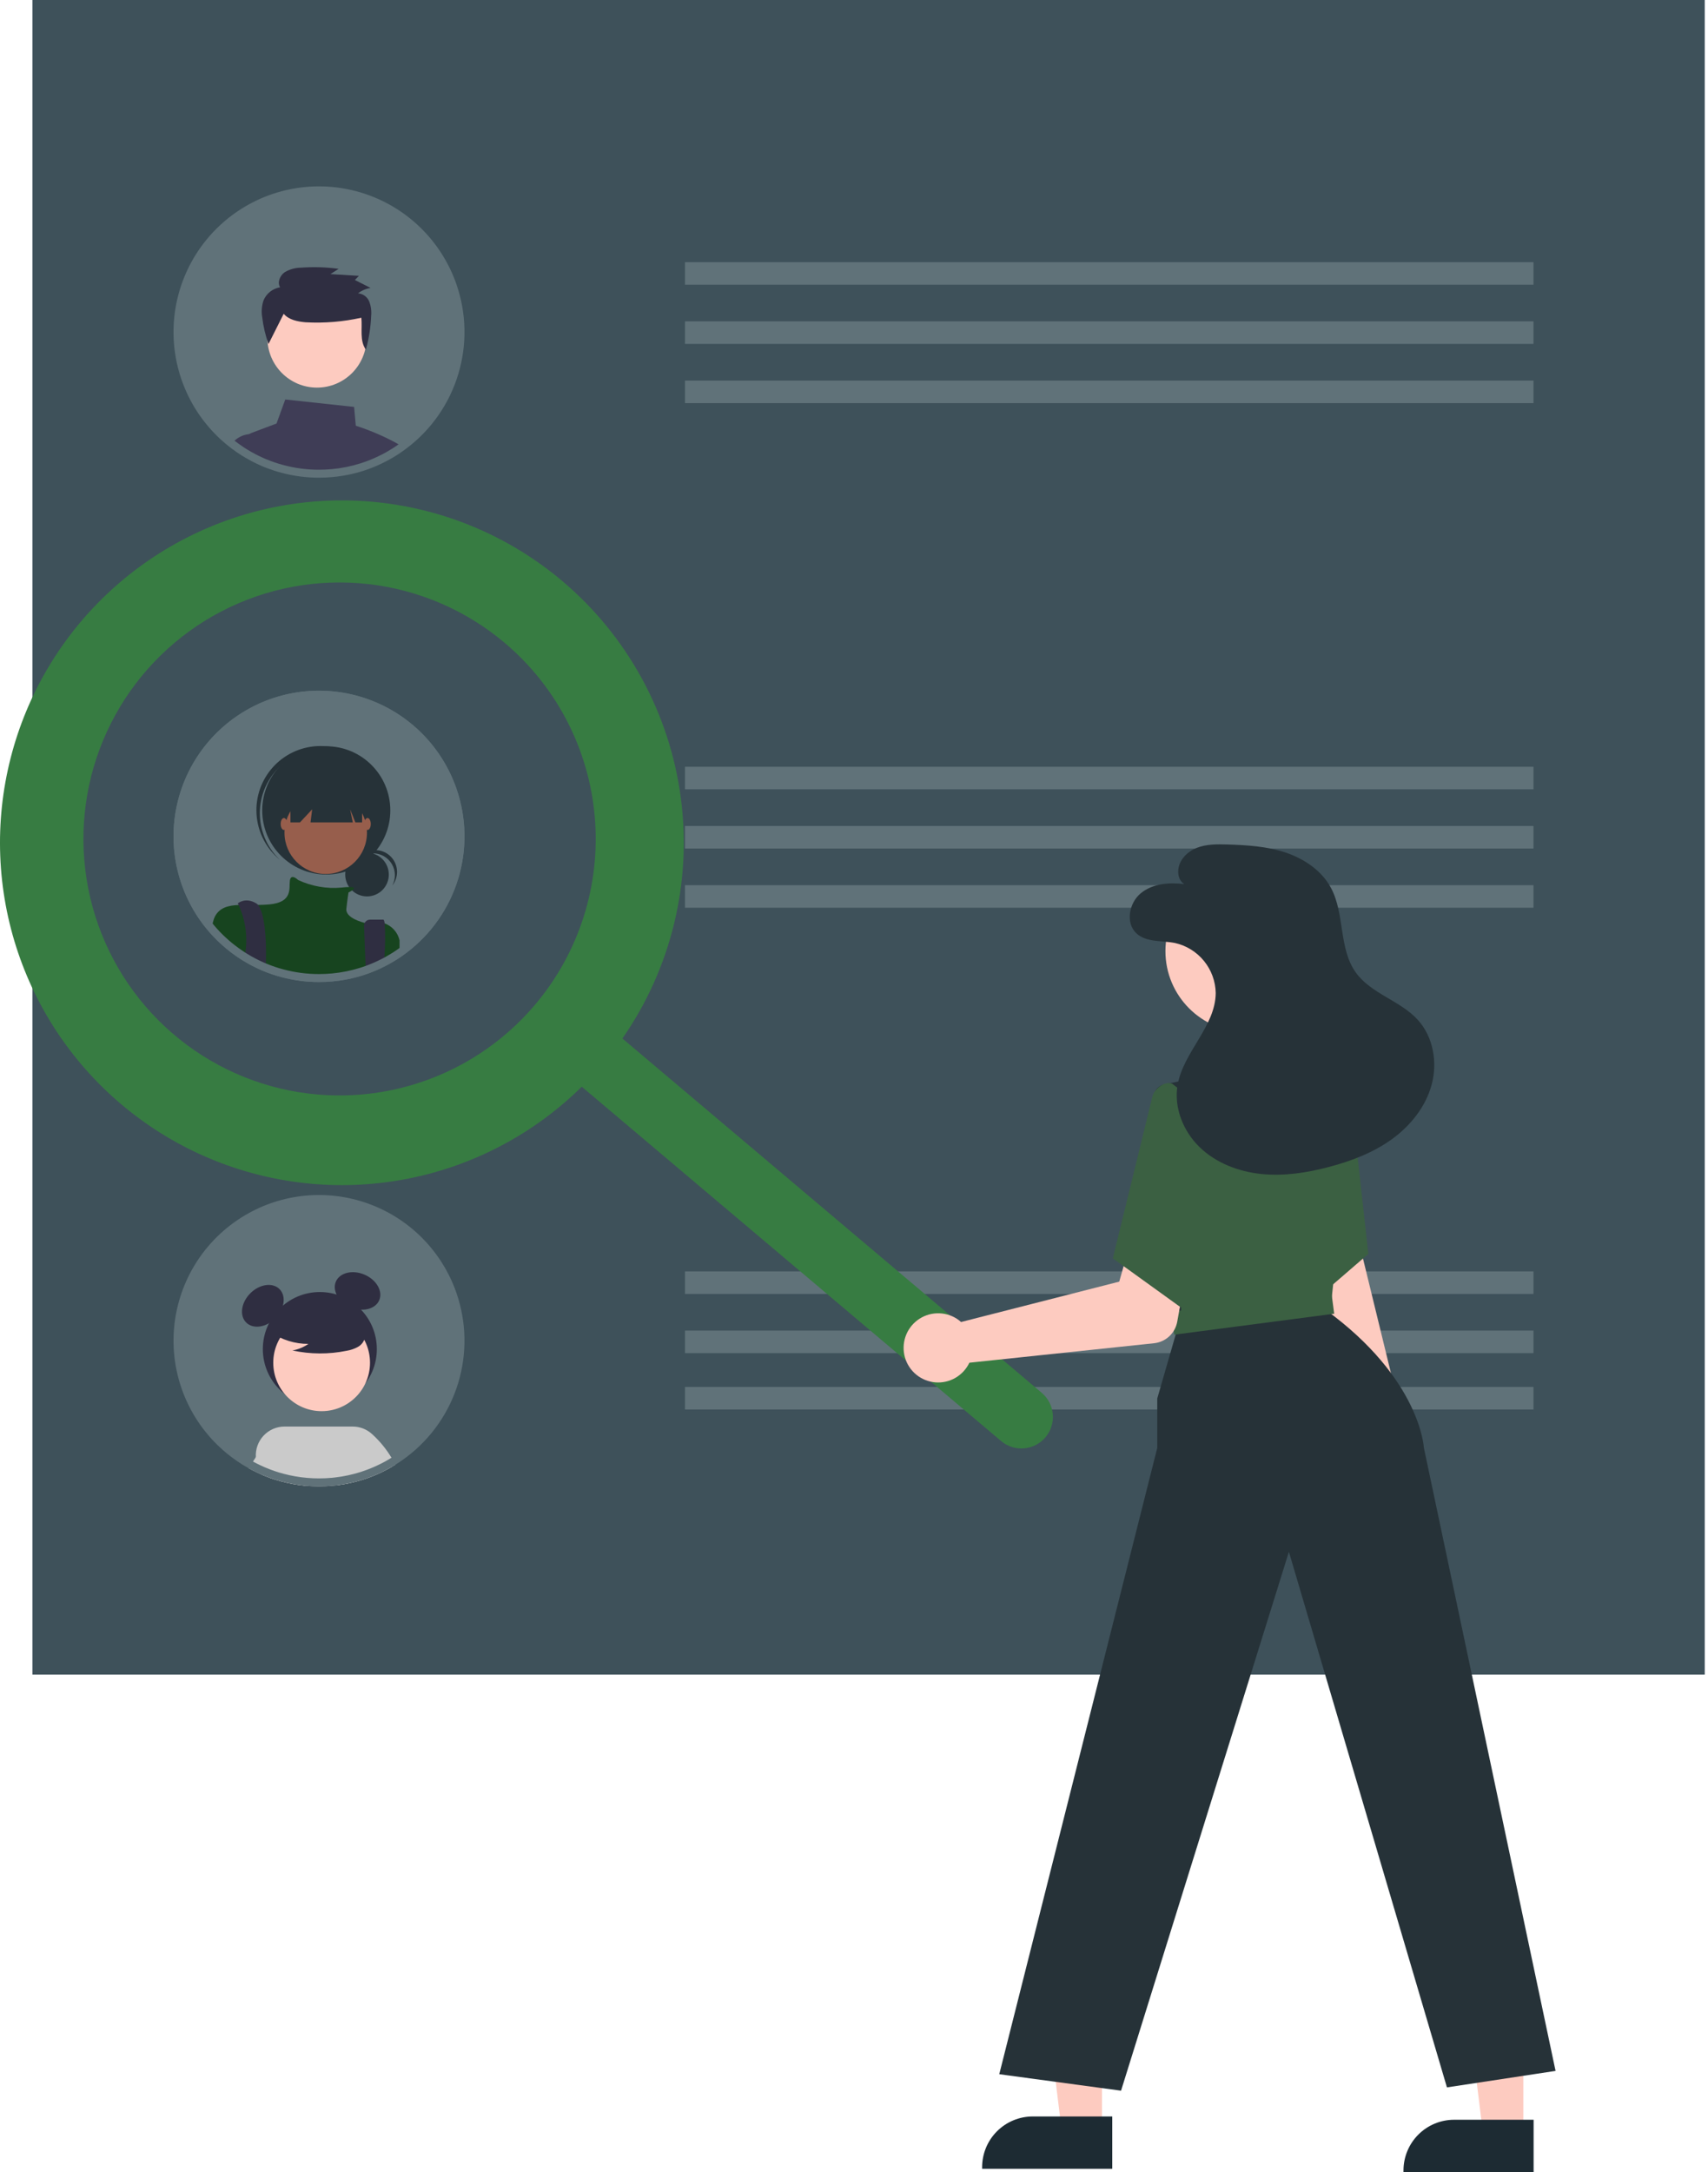 <svg width="173" height="220" viewBox="0 0 173 220" fill="none" xmlns="http://www.w3.org/2000/svg">
<path d="M172.672 169.613H3.284V0H172.672V169.613Z" fill="#3E515A"/>
<circle cx="32.263" cy="33.691" r="14.276" fill="#607279"/>
<path d="M155.322 26.553H69.38V28.837H155.322V26.553Z" fill="#607279"/>
<path d="M155.322 32.549H69.38V34.833H155.322V32.549Z" fill="#607279"/>
<path d="M155.322 38.545H69.38V40.829H155.322V38.545Z" fill="#607279"/>
<path d="M155.322 77.661H69.38V79.945H155.322V77.661Z" fill="#607279"/>
<path d="M155.322 83.657H69.38V85.941H155.322V83.657Z" fill="#607279"/>
<path d="M155.322 89.653H69.38V91.937H155.322V89.653Z" fill="#607279"/>
<path d="M155.322 128.769H69.38V131.053H155.322V128.769Z" fill="#607279"/>
<path d="M155.322 134.765H69.38V137.049H155.322V134.765Z" fill="#607279"/>
<path d="M155.322 140.475H69.38V142.759H155.322V140.475Z" fill="#607279"/>
<path d="M39.947 44.765C38.694 44.104 37.386 43.553 36.038 43.118L35.866 41.214L28.894 40.462L28.008 42.896L25.506 43.836C25.416 43.87 25.331 43.914 25.252 43.968H25.249C25.11 44.063 24.991 44.185 24.9 44.327C24.809 44.469 24.748 44.628 24.721 44.794C24.694 44.96 24.7 45.129 24.739 45.292L24.871 45.835C25.062 45.949 25.257 46.058 25.453 46.161L25.578 46.225C25.863 46.373 26.154 46.513 26.453 46.643C26.514 46.67 26.58 46.696 26.641 46.723C26.646 46.725 26.649 46.725 26.654 46.728C26.794 46.786 26.934 46.842 27.077 46.895C27.546 47.074 28.025 47.228 28.511 47.356C29.751 47.687 31.028 47.854 32.312 47.853C32.78 47.853 33.242 47.832 33.7 47.787C34.746 47.691 35.778 47.482 36.779 47.165C36.781 47.165 36.784 47.162 36.787 47.162C37.419 46.961 38.037 46.715 38.636 46.429C38.638 46.426 38.644 46.426 38.646 46.423C38.781 46.36 38.911 46.291 39.043 46.225L39.106 46.193C39.212 46.137 39.318 46.082 39.424 46.023C39.688 45.878 39.947 45.724 40.204 45.56C40.275 45.517 40.344 45.472 40.416 45.425C40.516 45.359 40.617 45.29 40.715 45.218C40.468 45.059 40.212 44.908 39.947 44.765Z" fill="#3F3D56"/>
<path d="M26.863 45.939L26.427 43.966H25.287C25.275 43.966 25.264 43.967 25.252 43.968H25.25C24.84 44.003 24.445 44.139 24.102 44.365C23.869 44.514 23.661 44.7 23.488 44.916C23.826 45.173 24.178 45.412 24.541 45.639L24.557 45.647C24.66 45.711 24.766 45.775 24.871 45.835C25.062 45.949 25.258 46.058 25.453 46.161L25.578 46.225C25.863 46.373 26.154 46.513 26.453 46.643C26.514 46.67 26.58 46.696 26.641 46.723C26.646 46.725 26.649 46.725 26.654 46.728C26.794 46.786 26.934 46.842 27.077 46.895L26.863 45.939Z" fill="#3F3D56"/>
<path d="M32.107 39.258C34.88 39.258 37.128 37.007 37.128 34.23C37.128 31.453 34.88 29.202 32.107 29.202C29.334 29.202 27.085 31.453 27.085 34.23C27.085 37.007 29.334 39.258 32.107 39.258Z" fill="#FDCBC0"/>
<path d="M28.735 31.781C29.255 32.397 30.135 32.571 30.946 32.642C32.843 32.747 34.746 32.591 36.601 32.179C36.716 33.295 36.403 34.498 37.059 35.415C37.367 34.304 37.545 33.162 37.592 32.01C37.641 31.516 37.577 31.017 37.404 30.551C37.311 30.318 37.155 30.115 36.953 29.966C36.752 29.817 36.512 29.728 36.262 29.709C36.636 29.424 37.075 29.237 37.538 29.162L35.944 28.36L36.353 27.939L33.467 27.762L34.303 27.23C33.044 27.057 31.771 27.017 30.505 27.11C29.913 27.111 29.332 27.272 28.825 27.578C28.348 27.919 28.073 28.598 28.369 29.099C27.998 29.16 27.65 29.314 27.355 29.548C27.061 29.781 26.832 30.086 26.688 30.434C26.507 30.986 26.463 31.574 26.561 32.147C26.67 33.066 26.883 33.97 27.197 34.841L28.735 31.781Z" fill="#2F2E41"/>
<path d="M46.227 28.779C45.522 26.753 44.385 24.904 42.893 23.363C41.402 21.822 39.593 20.625 37.593 19.856C35.592 19.087 33.448 18.764 31.31 18.91C29.171 19.055 27.091 19.666 25.213 20.7C23.335 21.734 21.704 23.165 20.436 24.895C19.167 26.624 18.29 28.61 17.867 30.714C17.443 32.817 17.483 34.988 17.983 37.075C18.484 39.161 19.433 41.113 20.764 42.795C20.896 42.962 21.034 43.129 21.174 43.29C21.184 43.301 21.192 43.312 21.203 43.322C21.548 43.72 21.914 44.098 22.3 44.456C22.401 44.548 22.507 44.644 22.613 44.734C22.814 44.914 23.02 45.086 23.234 45.25C23.319 45.316 23.401 45.383 23.488 45.446C23.827 45.703 24.178 45.941 24.541 46.169L24.557 46.177C24.66 46.241 24.766 46.304 24.871 46.365C25.062 46.479 25.258 46.588 25.453 46.691L25.578 46.755C25.863 46.903 26.154 47.043 26.453 47.173C26.514 47.199 26.58 47.226 26.641 47.252C26.646 47.255 26.649 47.255 26.654 47.258C26.794 47.316 26.934 47.372 27.077 47.425C27.547 47.604 28.025 47.758 28.511 47.885C29.751 48.216 31.028 48.384 32.312 48.383C32.78 48.383 33.243 48.362 33.7 48.317C34.746 48.22 35.778 48.012 36.779 47.695C36.782 47.695 36.784 47.692 36.787 47.692C37.419 47.49 38.037 47.245 38.636 46.958C38.638 46.956 38.644 46.956 38.646 46.953C38.781 46.889 38.911 46.821 39.043 46.755L39.106 46.723C39.212 46.667 39.318 46.611 39.424 46.553C39.688 46.407 39.948 46.254 40.204 46.09C40.276 46.047 40.344 46.002 40.416 45.955C40.516 45.888 40.617 45.82 40.715 45.748C40.844 45.658 40.974 45.565 41.101 45.47C41.14 45.441 41.183 45.412 41.222 45.38C43.7 43.497 45.519 40.876 46.418 37.894C47.317 34.912 47.25 31.721 46.227 28.779ZM40.736 44.736C40.648 44.805 40.559 44.871 40.469 44.932C40.381 44.998 40.294 45.062 40.204 45.12C40.127 45.176 40.051 45.229 39.971 45.279L39.948 45.295C39.889 45.335 39.831 45.372 39.773 45.409C39.553 45.547 39.331 45.679 39.106 45.806L39.035 45.846C38.935 45.902 38.834 45.955 38.734 46.008C38.72 46.016 38.704 46.021 38.691 46.029L38.675 46.037C38.548 46.103 38.419 46.166 38.289 46.227C37.789 46.469 37.274 46.677 36.747 46.852C36.678 46.876 36.61 46.9 36.541 46.921C35.593 47.223 34.616 47.422 33.626 47.515C33.192 47.554 32.753 47.575 32.312 47.575C31.098 47.578 29.889 47.419 28.717 47.104C28.116 46.947 27.526 46.747 26.953 46.505C26.924 46.492 26.892 46.482 26.863 46.468C26.831 46.455 26.802 46.445 26.773 46.431C26.741 46.418 26.712 46.405 26.68 46.389C26.432 46.28 26.186 46.161 25.945 46.037L25.829 45.976C25.535 45.822 25.247 45.658 24.967 45.483C24.885 45.433 24.8 45.38 24.721 45.324C24.7 45.311 24.681 45.298 24.66 45.285C24.472 45.16 24.284 45.03 24.102 44.895C23.977 44.803 23.853 44.71 23.731 44.614C23.528 44.461 23.332 44.297 23.142 44.127C23.041 44.042 22.943 43.95 22.848 43.862C22.473 43.516 22.118 43.148 21.785 42.761C21.674 42.633 21.565 42.506 21.462 42.374C21.439 42.348 21.416 42.32 21.396 42.292C19.677 40.12 18.644 37.486 18.427 34.724C18.21 31.962 18.819 29.197 20.177 26.784C21.536 24.37 23.581 22.416 26.053 21.171C28.525 19.926 31.311 19.446 34.056 19.793C36.801 20.14 39.381 21.298 41.466 23.119C43.552 24.94 45.048 27.342 45.765 30.018C46.481 32.694 46.386 35.523 45.49 38.144C44.594 40.766 42.939 43.061 40.736 44.736Z" fill="#607279"/>
<path d="M46.227 79.86C45.522 77.834 44.385 75.985 42.894 74.444C41.402 72.903 39.593 71.706 37.593 70.937C35.592 70.168 33.448 69.845 31.31 69.99C29.172 70.136 27.091 70.747 25.213 71.781C23.335 72.815 21.705 74.246 20.436 75.976C19.167 77.705 18.29 79.691 17.867 81.794C17.443 83.898 17.483 86.069 17.983 88.155C18.484 90.242 19.433 92.194 20.764 93.876C20.896 94.043 21.034 94.21 21.174 94.371C21.184 94.382 21.192 94.392 21.203 94.403C21.548 94.801 21.914 95.179 22.301 95.536C22.401 95.629 22.507 95.724 22.613 95.814C22.814 95.995 23.02 96.167 23.234 96.331C23.652 96.661 24.089 96.968 24.541 97.25L24.557 97.258C24.85 97.441 25.149 97.61 25.453 97.772L25.578 97.835C25.863 97.984 26.154 98.124 26.453 98.254C26.514 98.28 26.58 98.307 26.641 98.333C26.646 98.336 26.649 98.336 26.654 98.338C27.258 98.59 27.878 98.8 28.511 98.966C29.751 99.297 31.029 99.464 32.312 99.464C32.78 99.464 33.243 99.443 33.7 99.398C34.746 99.301 35.778 99.093 36.779 98.775C36.782 98.775 36.784 98.773 36.787 98.773C37.419 98.571 38.037 98.326 38.636 98.039C38.638 98.037 38.644 98.037 38.646 98.034C38.781 97.97 38.911 97.901 39.043 97.835L39.107 97.803C39.212 97.748 39.318 97.692 39.424 97.634C39.688 97.488 39.948 97.335 40.204 97.171C40.276 97.128 40.344 97.083 40.416 97.035C40.648 96.882 40.879 96.718 41.101 96.551C41.141 96.522 41.183 96.493 41.222 96.461C43.7 94.577 45.519 91.957 46.418 88.975C47.317 85.992 47.25 82.802 46.227 79.86Z" fill="#607279"/>
<path d="M37.174 90.791C38.394 90.791 39.382 89.801 39.382 88.58C39.382 87.359 38.394 86.369 37.174 86.369C35.954 86.369 34.966 87.359 34.966 88.58C34.966 89.801 35.954 90.791 37.174 90.791Z" fill="#263238"/>
<path d="M37.789 86.43C38.172 86.43 38.547 86.529 38.88 86.718C39.212 86.907 39.49 87.179 39.686 87.508C39.882 87.836 39.989 88.21 39.997 88.593C40.006 88.976 39.915 89.354 39.733 89.691C39.925 89.451 40.064 89.174 40.143 88.877C40.221 88.58 40.237 88.27 40.189 87.967C40.142 87.664 40.032 87.374 39.866 87.115C39.7 86.857 39.482 86.636 39.226 86.467C38.971 86.297 38.682 86.183 38.38 86.132C38.078 86.08 37.768 86.092 37.471 86.167C37.174 86.241 36.895 86.377 36.653 86.566C36.411 86.754 36.211 86.991 36.065 87.261C36.272 87.002 36.534 86.792 36.833 86.648C37.131 86.504 37.458 86.43 37.789 86.43Z" fill="#263238"/>
<path d="M33.047 88.575C36.63 88.575 39.534 85.667 39.534 82.08C39.534 78.492 36.63 75.584 33.047 75.584C29.465 75.584 26.56 78.492 26.56 82.08C26.56 85.667 29.465 88.575 33.047 88.575Z" fill="#263238"/>
<path d="M27.956 78.05C29.074 76.791 30.636 76.016 32.314 75.889C33.991 75.762 35.652 76.293 36.946 77.368C36.893 77.318 36.84 77.267 36.786 77.218C35.504 76.069 33.819 75.476 32.101 75.57C30.384 75.665 28.773 76.439 27.625 77.722C26.477 79.005 25.886 80.692 25.98 82.412C26.074 84.133 26.847 85.745 28.129 86.894C28.141 86.905 28.153 86.916 28.166 86.927C28.221 86.976 28.277 87.023 28.334 87.07C27.115 85.909 26.394 84.319 26.324 82.636C26.254 80.953 26.839 79.309 27.956 78.05Z" fill="#263238"/>
<path d="M32.992 88.52C35.3 88.52 37.17 86.647 37.17 84.337C37.17 82.026 35.3 80.153 32.992 80.153C30.685 80.153 28.814 82.026 28.814 84.337C28.814 86.647 30.685 88.52 32.992 88.52Z" fill="#975E4C"/>
<path d="M40.468 95.237V96.641C40.212 96.805 39.953 96.959 39.688 97.104C39.583 97.162 39.477 97.218 39.371 97.274L39.307 97.305C39.175 97.372 39.045 97.441 38.911 97.504C38.908 97.507 38.903 97.507 38.9 97.509C38.301 97.796 37.684 98.041 37.051 98.243C37.049 98.243 37.046 98.246 37.043 98.246C36.042 98.563 35.01 98.771 33.965 98.868C33.507 98.913 33.044 98.934 32.576 98.934C31.293 98.935 30.015 98.767 28.775 98.436C28.143 98.27 27.522 98.06 26.919 97.809C26.913 97.806 26.91 97.806 26.905 97.803C26.844 97.777 26.778 97.75 26.717 97.724C26.419 97.594 26.128 97.454 25.842 97.305L25.718 97.242C25.413 97.08 25.115 96.911 24.821 96.728L24.805 96.72C24.353 96.438 23.917 96.131 23.498 95.801C23.284 95.637 23.078 95.465 22.877 95.285C22.771 95.195 22.665 95.099 22.565 95.007C22.178 94.649 21.812 94.271 21.467 93.873C21.513 93.597 21.58 93.325 21.668 93.06L21.671 93.057C21.687 93.012 21.705 92.968 21.726 92.925C21.741 92.887 21.758 92.85 21.777 92.814C22.25 91.926 23.107 91.707 24.17 91.659C24.771 91.632 25.435 91.662 26.136 91.654C26.506 91.651 26.889 91.638 27.273 91.603C29.693 91.383 29.254 89.953 29.362 89.183C29.471 88.436 30.143 89.082 30.188 89.124L30.19 89.127C31.56 89.769 33.075 90.035 34.581 89.898C34.84 89.866 35.099 89.847 35.358 89.839C36.041 89.832 35.893 90.028 35.657 90.189C35.543 90.264 35.424 90.332 35.3 90.39C35.3 90.39 35.192 91.052 35.081 92.043C34.975 92.991 36.789 93.436 36.94 93.471C36.943 93.472 36.947 93.474 36.951 93.473C37.613 93.301 38.311 93.319 38.964 93.526H38.966C39.339 93.663 39.672 93.892 39.934 94.191C40.197 94.489 40.38 94.849 40.468 95.237Z" fill="#17441F"/>
<path d="M26.945 96.94C26.945 97.136 26.94 97.324 26.932 97.501C26.929 97.607 26.924 97.711 26.919 97.809C26.913 97.806 26.911 97.806 26.905 97.803C26.844 97.777 26.778 97.75 26.718 97.724C26.419 97.594 26.128 97.454 25.842 97.305L25.718 97.242C25.413 97.08 25.115 96.911 24.821 96.728C24.829 96.635 24.842 96.543 24.855 96.45C24.884 96.246 24.908 96.04 24.924 95.835C25.028 94.403 24.769 92.967 24.17 91.662V91.659C24.117 91.553 24.086 91.495 24.086 91.495C24.086 91.495 24.855 90.833 25.953 91.495C26.023 91.536 26.085 91.59 26.136 91.654C26.797 92.435 26.977 95.062 26.945 96.94Z" fill="#2F2E41"/>
<path d="M38.956 96.58C38.945 96.876 38.929 97.186 38.911 97.501V97.504C38.908 97.507 38.903 97.507 38.9 97.509C38.301 97.796 37.684 98.041 37.051 98.243C37.049 98.243 37.046 98.246 37.043 98.246L37.014 97.501L37.012 97.403L36.871 93.78C36.868 93.698 36.881 93.617 36.909 93.54C36.938 93.463 36.982 93.392 37.039 93.333C37.095 93.274 37.163 93.226 37.239 93.194C37.314 93.162 37.395 93.145 37.477 93.145H38.818C38.884 93.145 38.932 93.28 38.964 93.523V93.526C39.029 94.543 39.026 95.563 38.956 96.58Z" fill="#2F2E41"/>
<path d="M29.419 79.107V83.292H30.387L31.618 81.971L31.453 83.292H35.73L35.465 81.971L35.994 83.292H36.676V79.107H29.419Z" fill="#263238"/>
<path d="M28.759 84.062C28.941 84.062 29.089 83.791 29.089 83.456C29.089 83.122 28.941 82.851 28.759 82.851C28.577 82.851 28.429 83.122 28.429 83.456C28.429 83.791 28.577 84.062 28.759 84.062Z" fill="#975E4C"/>
<circle cx="32.263" cy="135.907" r="14.276" fill="#607279"/>
<path d="M37.226 84.062C37.408 84.062 37.555 83.791 37.555 83.456C37.555 83.122 37.408 82.851 37.226 82.851C37.043 82.851 36.896 83.122 36.896 83.456C36.896 83.791 37.043 84.062 37.226 84.062Z" fill="#975E4C"/>
<path d="M46.227 79.86C45.522 77.834 44.385 75.985 42.894 74.444C41.402 72.903 39.593 71.706 37.593 70.937C35.592 70.168 33.448 69.845 31.31 69.99C29.172 70.136 27.091 70.747 25.213 71.781C23.335 72.815 21.705 74.246 20.436 75.976C19.167 77.705 18.29 79.691 17.867 81.794C17.443 83.898 17.483 86.069 17.983 88.155C18.484 90.242 19.433 92.194 20.764 93.876C20.896 94.043 21.034 94.21 21.174 94.371C21.184 94.382 21.192 94.392 21.203 94.403C21.548 94.801 21.914 95.179 22.301 95.536C22.401 95.629 22.507 95.724 22.613 95.814C22.814 95.995 23.02 96.167 23.234 96.331C23.652 96.661 24.089 96.968 24.541 97.25L24.557 97.258C24.85 97.441 25.149 97.61 25.453 97.772L25.578 97.835C25.863 97.984 26.154 98.124 26.453 98.254C26.514 98.28 26.58 98.307 26.641 98.333C26.646 98.336 26.649 98.336 26.654 98.338C27.258 98.59 27.878 98.8 28.511 98.966C29.751 99.297 31.029 99.464 32.312 99.464C32.78 99.464 33.243 99.443 33.7 99.398C34.746 99.301 35.778 99.093 36.779 98.775C36.782 98.775 36.784 98.773 36.787 98.773C37.419 98.571 38.037 98.326 38.636 98.039C38.638 98.037 38.644 98.037 38.646 98.034C38.781 97.97 38.911 97.901 39.043 97.835L39.107 97.803C39.212 97.748 39.318 97.692 39.424 97.634C39.688 97.488 39.948 97.335 40.204 97.171C40.276 97.128 40.344 97.083 40.416 97.035C40.648 96.882 40.879 96.718 41.101 96.551C41.141 96.522 41.183 96.493 41.222 96.461C43.7 94.577 45.519 91.957 46.418 88.975C47.317 85.992 47.25 82.802 46.227 79.86ZM40.736 95.817C40.648 95.886 40.559 95.952 40.469 96.013C40.381 96.079 40.294 96.143 40.204 96.201C40.127 96.257 40.051 96.31 39.971 96.36C39.905 96.405 39.839 96.448 39.773 96.49C39.554 96.627 39.331 96.76 39.107 96.887L39.035 96.927C38.935 96.982 38.834 97.035 38.734 97.088C38.72 97.096 38.704 97.102 38.691 97.11L38.675 97.118C38.548 97.184 38.419 97.247 38.289 97.308C37.789 97.549 37.274 97.758 36.747 97.933C36.678 97.957 36.61 97.981 36.541 98.002C35.593 98.304 34.616 98.503 33.626 98.595C33.192 98.635 32.753 98.656 32.312 98.656C31.098 98.659 29.889 98.5 28.717 98.185C28.116 98.028 27.526 97.828 26.953 97.586C26.892 97.562 26.831 97.536 26.773 97.512C26.741 97.499 26.712 97.486 26.68 97.47C26.432 97.361 26.186 97.242 25.945 97.118L25.829 97.057C25.535 96.903 25.247 96.739 24.967 96.564C24.863 96.5 24.76 96.434 24.66 96.365C24.342 96.156 24.033 95.931 23.731 95.695C23.528 95.542 23.332 95.377 23.142 95.208C23.041 95.123 22.943 95.031 22.848 94.943C22.473 94.596 22.118 94.228 21.785 93.841C21.674 93.714 21.565 93.587 21.462 93.455C21.439 93.428 21.416 93.401 21.396 93.373C19.677 91.201 18.644 88.566 18.427 85.804C18.21 83.042 18.819 80.278 20.177 77.864C21.536 75.451 23.581 73.497 26.053 72.251C28.525 71.007 31.311 70.527 34.056 70.874C36.801 71.221 39.381 72.379 41.466 74.2C43.552 76.021 45.048 78.422 45.765 81.099C46.481 83.775 46.386 86.604 45.49 89.225C44.594 91.847 42.939 94.141 40.736 95.817Z" fill="#607279"/>
<path d="M32.395 142.422C35.583 142.422 38.168 139.834 38.168 136.641C38.168 133.449 35.583 130.861 32.395 130.861C29.206 130.861 26.622 133.449 26.622 136.641C26.622 139.834 29.206 142.422 32.395 142.422Z" fill="#2F2E41"/>
<path d="M27.889 133.524C28.822 132.59 29.011 131.265 28.311 130.564C27.611 129.864 26.288 130.053 25.355 130.987C24.422 131.921 24.233 133.247 24.933 133.947C25.632 134.648 26.956 134.459 27.889 133.524Z" fill="#2F2E41"/>
<path d="M38.412 131.689C38.8 130.778 38.132 129.618 36.919 129.099C35.706 128.58 34.407 128.898 34.018 129.809C33.629 130.721 34.298 131.88 35.511 132.399C36.724 132.918 38.023 132.6 38.412 131.689Z" fill="#2F2E41"/>
<path d="M39.3 147.854L38.62 146.782C38.331 146.137 37.799 145.632 37.139 145.379C36.48 145.125 35.747 145.144 35.101 145.431C34.455 145.717 33.949 146.249 33.694 146.908C33.439 147.568 33.455 148.302 33.739 148.949L33.932 149.644L34.152 150.432C35.043 150.319 35.922 150.127 36.779 149.857C36.782 149.857 36.784 149.856 36.786 149.854C37.419 149.653 38.038 149.408 38.637 149.119C38.64 149.116 38.643 149.116 38.647 149.113C38.78 149.049 38.91 148.983 39.043 148.916C39.065 148.906 39.086 148.895 39.107 148.882C39.213 148.829 39.32 148.772 39.423 148.716C39.53 148.659 39.633 148.599 39.733 148.535L39.3 147.854Z" fill="#CACACA"/>
<path d="M32.578 142.927C35.284 142.927 37.477 140.731 37.477 138.021C37.477 135.312 35.284 133.115 32.578 133.115C29.872 133.115 27.678 135.312 27.678 138.021C27.678 140.731 29.872 142.927 32.578 142.927Z" fill="#FDCBC0"/>
<path d="M39.654 147.644C39.113 146.744 38.442 145.929 37.663 145.227C37.129 144.749 36.438 144.485 35.722 144.486H28.821C28.423 144.485 28.029 144.567 27.664 144.725C27.299 144.883 26.971 145.115 26.698 145.405C26.426 145.695 26.216 146.039 26.082 146.413C25.948 146.788 25.891 147.186 25.916 147.584C25.932 147.808 25.972 148.03 26.037 148.245C26.086 148.401 26.147 148.553 26.22 148.699L26.56 149.38C26.587 149.39 26.613 149.403 26.64 149.413C26.647 149.417 26.65 149.417 26.653 149.42C26.793 149.477 26.933 149.534 27.077 149.587C27.546 149.767 28.025 149.92 28.511 150.048C29.293 150.258 30.091 150.402 30.898 150.478C31.368 150.522 31.838 150.545 32.312 150.545C32.782 150.545 33.242 150.522 33.702 150.478C33.852 150.465 34.002 150.448 34.152 150.432C35.043 150.319 35.922 150.127 36.779 149.857C36.782 149.857 36.784 149.856 36.786 149.854C37.419 149.653 38.038 149.408 38.637 149.12C38.64 149.116 38.643 149.116 38.647 149.113C38.78 149.049 38.91 148.983 39.043 148.916C39.065 148.906 39.086 148.895 39.107 148.883C39.213 148.829 39.32 148.772 39.423 148.716C39.53 148.659 39.633 148.599 39.733 148.535C39.84 148.479 39.94 148.415 40.044 148.352C39.917 148.101 39.787 147.868 39.654 147.644Z" fill="#CACACA"/>
<path d="M30.071 145.38C29.432 145.081 28.701 145.047 28.038 145.286C27.374 145.525 26.832 146.018 26.53 146.656L25.917 147.584L25.623 148.028L25.177 148.702C25.27 148.752 25.36 148.802 25.453 148.852L25.576 148.916C25.863 149.063 26.153 149.203 26.453 149.333C26.487 149.35 26.523 149.363 26.56 149.38C26.587 149.39 26.614 149.403 26.64 149.413C26.647 149.417 26.65 149.417 26.653 149.42C26.794 149.477 26.934 149.534 27.077 149.587C27.546 149.767 28.025 149.92 28.511 150.048C29.293 150.258 30.091 150.402 30.898 150.478L31.131 149.687L31.358 148.933C31.657 148.29 31.689 147.556 31.448 146.89C31.207 146.224 30.712 145.681 30.071 145.38Z" fill="#CACACA"/>
<path d="M27.43 134.935C28.549 135.708 29.878 136.119 31.238 136.114C30.753 136.45 30.201 136.678 29.619 136.78C31.427 137.169 33.296 137.179 35.108 136.811C35.511 136.747 35.899 136.613 36.257 136.416C36.435 136.317 36.59 136.181 36.712 136.017C36.834 135.853 36.921 135.666 36.966 135.466C37.086 134.778 36.55 134.152 35.993 133.73C35.14 133.094 34.157 132.656 33.114 132.447C32.072 132.239 30.995 132.265 29.964 132.524C29.277 132.662 28.651 133.016 28.178 133.534C27.95 133.798 27.811 134.128 27.784 134.476C27.757 134.825 27.843 135.172 28.028 135.468L27.43 134.935Z" fill="#2F2E41"/>
<path d="M46.228 130.941C45.524 128.914 44.387 127.065 42.895 125.524C41.404 123.982 39.595 122.785 37.594 122.016C35.593 121.247 33.449 120.923 31.311 121.069C29.173 121.215 27.092 121.826 25.214 122.86C23.336 123.894 21.705 125.325 20.436 127.055C19.168 128.784 18.291 130.77 17.867 132.874C17.444 134.978 17.484 137.149 17.984 139.235C18.485 141.322 19.434 143.274 20.765 144.956C20.895 145.123 21.035 145.29 21.175 145.45C21.183 145.462 21.192 145.473 21.202 145.484C21.547 145.881 21.915 146.259 22.302 146.615C22.402 146.709 22.506 146.806 22.613 146.896C22.812 147.076 23.019 147.246 23.236 147.41C23.319 147.477 23.403 147.544 23.489 147.607C23.826 147.864 24.18 148.101 24.54 148.331C24.546 148.332 24.552 148.334 24.556 148.338C24.66 148.402 24.766 148.465 24.873 148.525C24.973 148.585 25.076 148.645 25.177 148.702C25.27 148.752 25.36 148.802 25.453 148.852L25.576 148.916C25.863 149.063 26.153 149.203 26.453 149.333C26.487 149.35 26.523 149.363 26.56 149.38C26.587 149.39 26.613 149.403 26.64 149.413C26.647 149.416 26.65 149.416 26.653 149.42C26.793 149.477 26.934 149.533 27.077 149.587C27.546 149.766 28.025 149.92 28.511 150.047C29.293 150.258 30.091 150.402 30.898 150.478C31.368 150.522 31.838 150.545 32.312 150.545C32.782 150.545 33.242 150.522 33.702 150.478C33.852 150.465 34.002 150.448 34.152 150.431C35.043 150.319 35.922 150.127 36.779 149.857C36.782 149.857 36.784 149.856 36.786 149.854C37.419 149.653 38.038 149.408 38.637 149.119C38.64 149.116 38.643 149.116 38.647 149.113C38.78 149.049 38.91 148.982 39.043 148.916C39.065 148.906 39.086 148.895 39.107 148.882C39.213 148.829 39.32 148.772 39.423 148.715C39.53 148.659 39.633 148.598 39.733 148.535C39.84 148.478 39.94 148.415 40.044 148.351C40.097 148.318 40.15 148.285 40.204 148.251C40.277 148.208 40.344 148.164 40.417 148.114C40.517 148.051 40.617 147.981 40.714 147.911C40.844 147.821 40.974 147.727 41.1 147.63C41.143 147.602 41.184 147.572 41.224 147.54C43.7 145.655 45.517 143.035 46.416 140.054C47.315 137.072 47.249 133.882 46.228 130.941ZM40.737 146.896C40.65 146.966 40.56 147.033 40.47 147.093C40.38 147.16 40.294 147.223 40.204 147.283C40.127 147.337 40.05 147.39 39.97 147.44C39.963 147.446 39.955 147.452 39.947 147.457C39.89 147.497 39.83 147.533 39.773 147.57C39.733 147.594 39.694 147.62 39.654 147.644C39.537 147.717 39.42 147.787 39.3 147.854C39.237 147.894 39.17 147.931 39.107 147.968C39.083 147.981 39.06 147.994 39.037 148.008C38.933 148.064 38.833 148.114 38.733 148.168C38.72 148.178 38.703 148.181 38.693 148.191C38.687 148.191 38.681 148.194 38.676 148.198C38.55 148.265 38.42 148.328 38.29 148.388C37.789 148.629 37.273 148.838 36.746 149.012C36.679 149.036 36.609 149.063 36.543 149.083C35.692 149.353 34.818 149.541 33.932 149.643C33.832 149.657 33.729 149.667 33.625 149.677C33.192 149.717 32.755 149.737 32.312 149.737C31.918 149.737 31.521 149.72 31.131 149.687C30.316 149.619 29.508 149.478 28.717 149.266C28.116 149.109 27.526 148.908 26.954 148.665C26.924 148.652 26.893 148.642 26.864 148.629C26.83 148.615 26.803 148.605 26.774 148.592C26.74 148.578 26.713 148.565 26.68 148.548C26.463 148.455 26.247 148.351 26.037 148.245C26.007 148.228 25.977 148.215 25.947 148.198L25.83 148.138C25.76 148.101 25.69 148.064 25.623 148.028C25.4 147.907 25.18 147.777 24.966 147.644C24.886 147.594 24.8 147.54 24.72 147.487L24.66 147.447C24.473 147.32 24.286 147.193 24.103 147.056C23.979 146.963 23.853 146.872 23.733 146.776C23.529 146.622 23.333 146.458 23.143 146.288C23.043 146.205 22.942 146.111 22.849 146.024C22.474 145.678 22.119 145.31 21.786 144.923C21.676 144.796 21.566 144.669 21.462 144.535C21.439 144.509 21.419 144.482 21.395 144.452C19.677 142.28 18.642 139.645 18.425 136.883C18.208 134.121 18.817 131.356 20.176 128.942C21.534 126.528 23.58 124.573 26.052 123.328C28.524 122.083 31.31 121.603 34.056 121.95C36.801 122.297 39.382 123.454 41.467 125.276C43.553 127.097 45.05 129.499 45.766 132.175C46.483 134.852 46.388 137.681 45.492 140.303C44.596 142.925 42.941 145.22 40.737 146.896Z" fill="#607279"/>
<path d="M56.962 58.856C51.832 54.521 45.554 51.773 38.892 50.946C32.229 50.118 25.471 51.248 19.438 54.197C13.405 57.145 8.359 61.786 4.912 67.555C1.466 73.323 -0.232 79.971 0.025 86.688C0.283 93.405 2.485 99.902 6.363 105.389C10.241 110.876 15.628 115.116 21.869 117.593C28.109 120.07 34.935 120.677 41.514 119.341C48.093 118.005 54.142 114.783 58.926 110.067L101.404 145.956C102.05 146.501 102.886 146.766 103.728 146.694C104.569 146.622 105.348 146.219 105.894 145.573C106.439 144.927 106.706 144.091 106.637 143.248C106.568 142.405 106.168 141.624 105.524 141.076L105.519 141.072L63.042 105.182C67.976 98.091 70.088 89.41 68.964 80.84C67.839 72.271 63.559 64.43 56.962 58.856ZM54.224 101.726C50.915 105.653 46.517 108.51 41.587 109.934C36.656 111.358 31.415 111.286 26.525 109.728C21.636 108.169 17.317 105.194 14.117 101.178C10.916 97.162 8.976 92.285 8.543 87.166C8.11 82.046 9.202 76.912 11.683 72.414C14.164 67.916 17.92 64.256 22.478 61.896C27.037 59.536 32.191 58.582 37.291 59.156C42.39 59.729 47.205 61.804 51.127 65.117C56.386 69.561 59.666 75.914 60.247 82.779C60.828 89.645 58.662 96.46 54.224 101.726Z" fill="#377C42"/>
<path d="M142.597 147.298C142.929 146.892 143.168 146.419 143.297 145.911C143.427 145.403 143.443 144.872 143.346 144.357C143.248 143.842 143.039 143.355 142.733 142.929C142.427 142.504 142.031 142.151 141.574 141.895L133.832 110.162L128.183 111.967L136.544 143.484C136.166 144.281 136.093 145.19 136.339 146.037C136.585 146.885 137.133 147.613 137.879 148.083C138.625 148.553 139.517 148.733 140.387 148.588C141.257 148.444 142.043 147.985 142.597 147.298Z" fill="#FDCBC0"/>
<path d="M138.596 127L134.468 130.566L128.693 135.551L126.142 122.483L125.876 121.125L125.666 120.046L131.517 109.84L136.395 110.12L136.728 110.14L136.735 110.214L136.812 110.898L137.812 119.906L137.835 120.123L138.596 127Z" fill="#3B6042"/>
<path d="M111.616 215.699L107.528 215.698L105.583 199.911L111.617 199.911L111.616 215.699Z" fill="#FDCBC0"/>
<path d="M112.658 219.666L99.478 219.666V219.499C99.478 218.136 100.018 216.83 100.98 215.866C101.943 214.903 103.247 214.362 104.608 214.362H104.608L112.658 214.362L112.658 219.666Z" fill="#1D2B33"/>
<path d="M154.293 216.033L150.206 216.032L148.261 200.245L154.294 200.245L154.293 216.033Z" fill="#FDCBC0"/>
<path d="M155.336 220L142.156 220V219.833C142.156 218.47 142.696 217.164 143.658 216.2C144.62 215.237 145.925 214.696 147.286 214.696H147.286L155.336 214.696L155.336 220Z" fill="#1D2B33"/>
<path d="M157.56 209.748L146.558 211.417L130.55 157.171L113.549 211.751L101.213 210.082L117.217 146.648V141.64L119.384 134.128L119.157 132.095L117.58 117.876L116.897 111.71L116.852 111.311C116.815 110.977 116.904 110.641 117.1 110.368C117.297 110.096 117.588 109.906 117.917 109.837L123.052 108.755H131.444L136.395 110.12L136.735 110.214L136.888 110.257L136.812 110.898L135.651 120.64L135.588 121.174L134.468 130.566L134.221 132.626C143.89 139.637 144.224 146.648 144.224 146.648L157.56 209.748Z" fill="#263238"/>
<path d="M126.233 104.531C130.756 104.531 134.422 100.86 134.422 96.331C134.422 91.802 130.756 88.131 126.233 88.131C121.711 88.131 118.044 91.802 118.044 96.331C118.044 100.86 121.711 104.531 126.233 104.531Z" fill="#FDCBC0"/>
<path d="M119.632 112.494H136.905L134.764 132.623L119.632 133.052V112.494Z" fill="#3B6042"/>
<path d="M134.835 130.742L118.635 132.863L118.938 135.18L135.137 133.059L134.835 130.742Z" fill="#3B6042"/>
<path d="M96.906 133.562C97.06 133.662 97.207 133.774 97.344 133.898L113.367 129.808L114.46 125.937L120.51 126.826L119.24 133.866C119.137 134.435 118.853 134.955 118.43 135.348C118.007 135.742 117.468 135.987 116.894 136.047L98.186 138.02C97.881 138.663 97.388 139.198 96.772 139.553C96.156 139.908 95.447 140.068 94.738 140.01C94.03 139.951 93.356 139.679 92.806 139.228C92.256 138.777 91.857 138.169 91.66 137.485C91.464 136.801 91.48 136.073 91.707 135.399C91.934 134.724 92.36 134.135 92.93 133.709C93.499 133.283 94.184 133.041 94.895 133.015C95.605 132.988 96.306 133.179 96.906 133.562Z" fill="#FDCBC0"/>
<path d="M121.551 111.927L118.717 109.756C117.951 109.465 116.901 110.292 116.717 111.092L112.716 127.451L121.051 133.461L122.218 131.624L121.551 111.927Z" fill="#3B6042"/>
<path d="M119.958 89.543C118.427 89.355 116.746 89.487 115.553 90.466C114.359 91.445 113.974 93.48 115.104 94.532C116.104 95.463 117.669 95.244 119.009 95.509C120.164 95.768 121.198 96.408 121.946 97.325C122.695 98.243 123.115 99.385 123.138 100.569C123.118 103.966 119.862 106.538 119.278 109.884C118.879 112.168 119.84 114.571 121.503 116.184C123.166 117.797 125.452 118.669 127.755 118.905C130.058 119.141 132.387 118.781 134.625 118.188C136.873 117.593 139.086 116.749 140.972 115.388C142.858 114.026 144.404 112.107 145.009 109.86C145.615 107.612 145.18 105.035 143.62 103.309C141.833 101.333 138.86 100.654 137.315 98.483C135.582 96.05 136.223 92.585 134.821 89.947C133.885 88.186 132.112 86.985 130.223 86.352C128.333 85.719 126.315 85.594 124.324 85.533C123.277 85.501 122.198 85.49 121.223 85.872C120.248 86.254 119.39 87.125 119.34 88.173C119.289 89.22 119.958 89.543 119.958 89.543Z" fill="#263238"/>
</svg>
